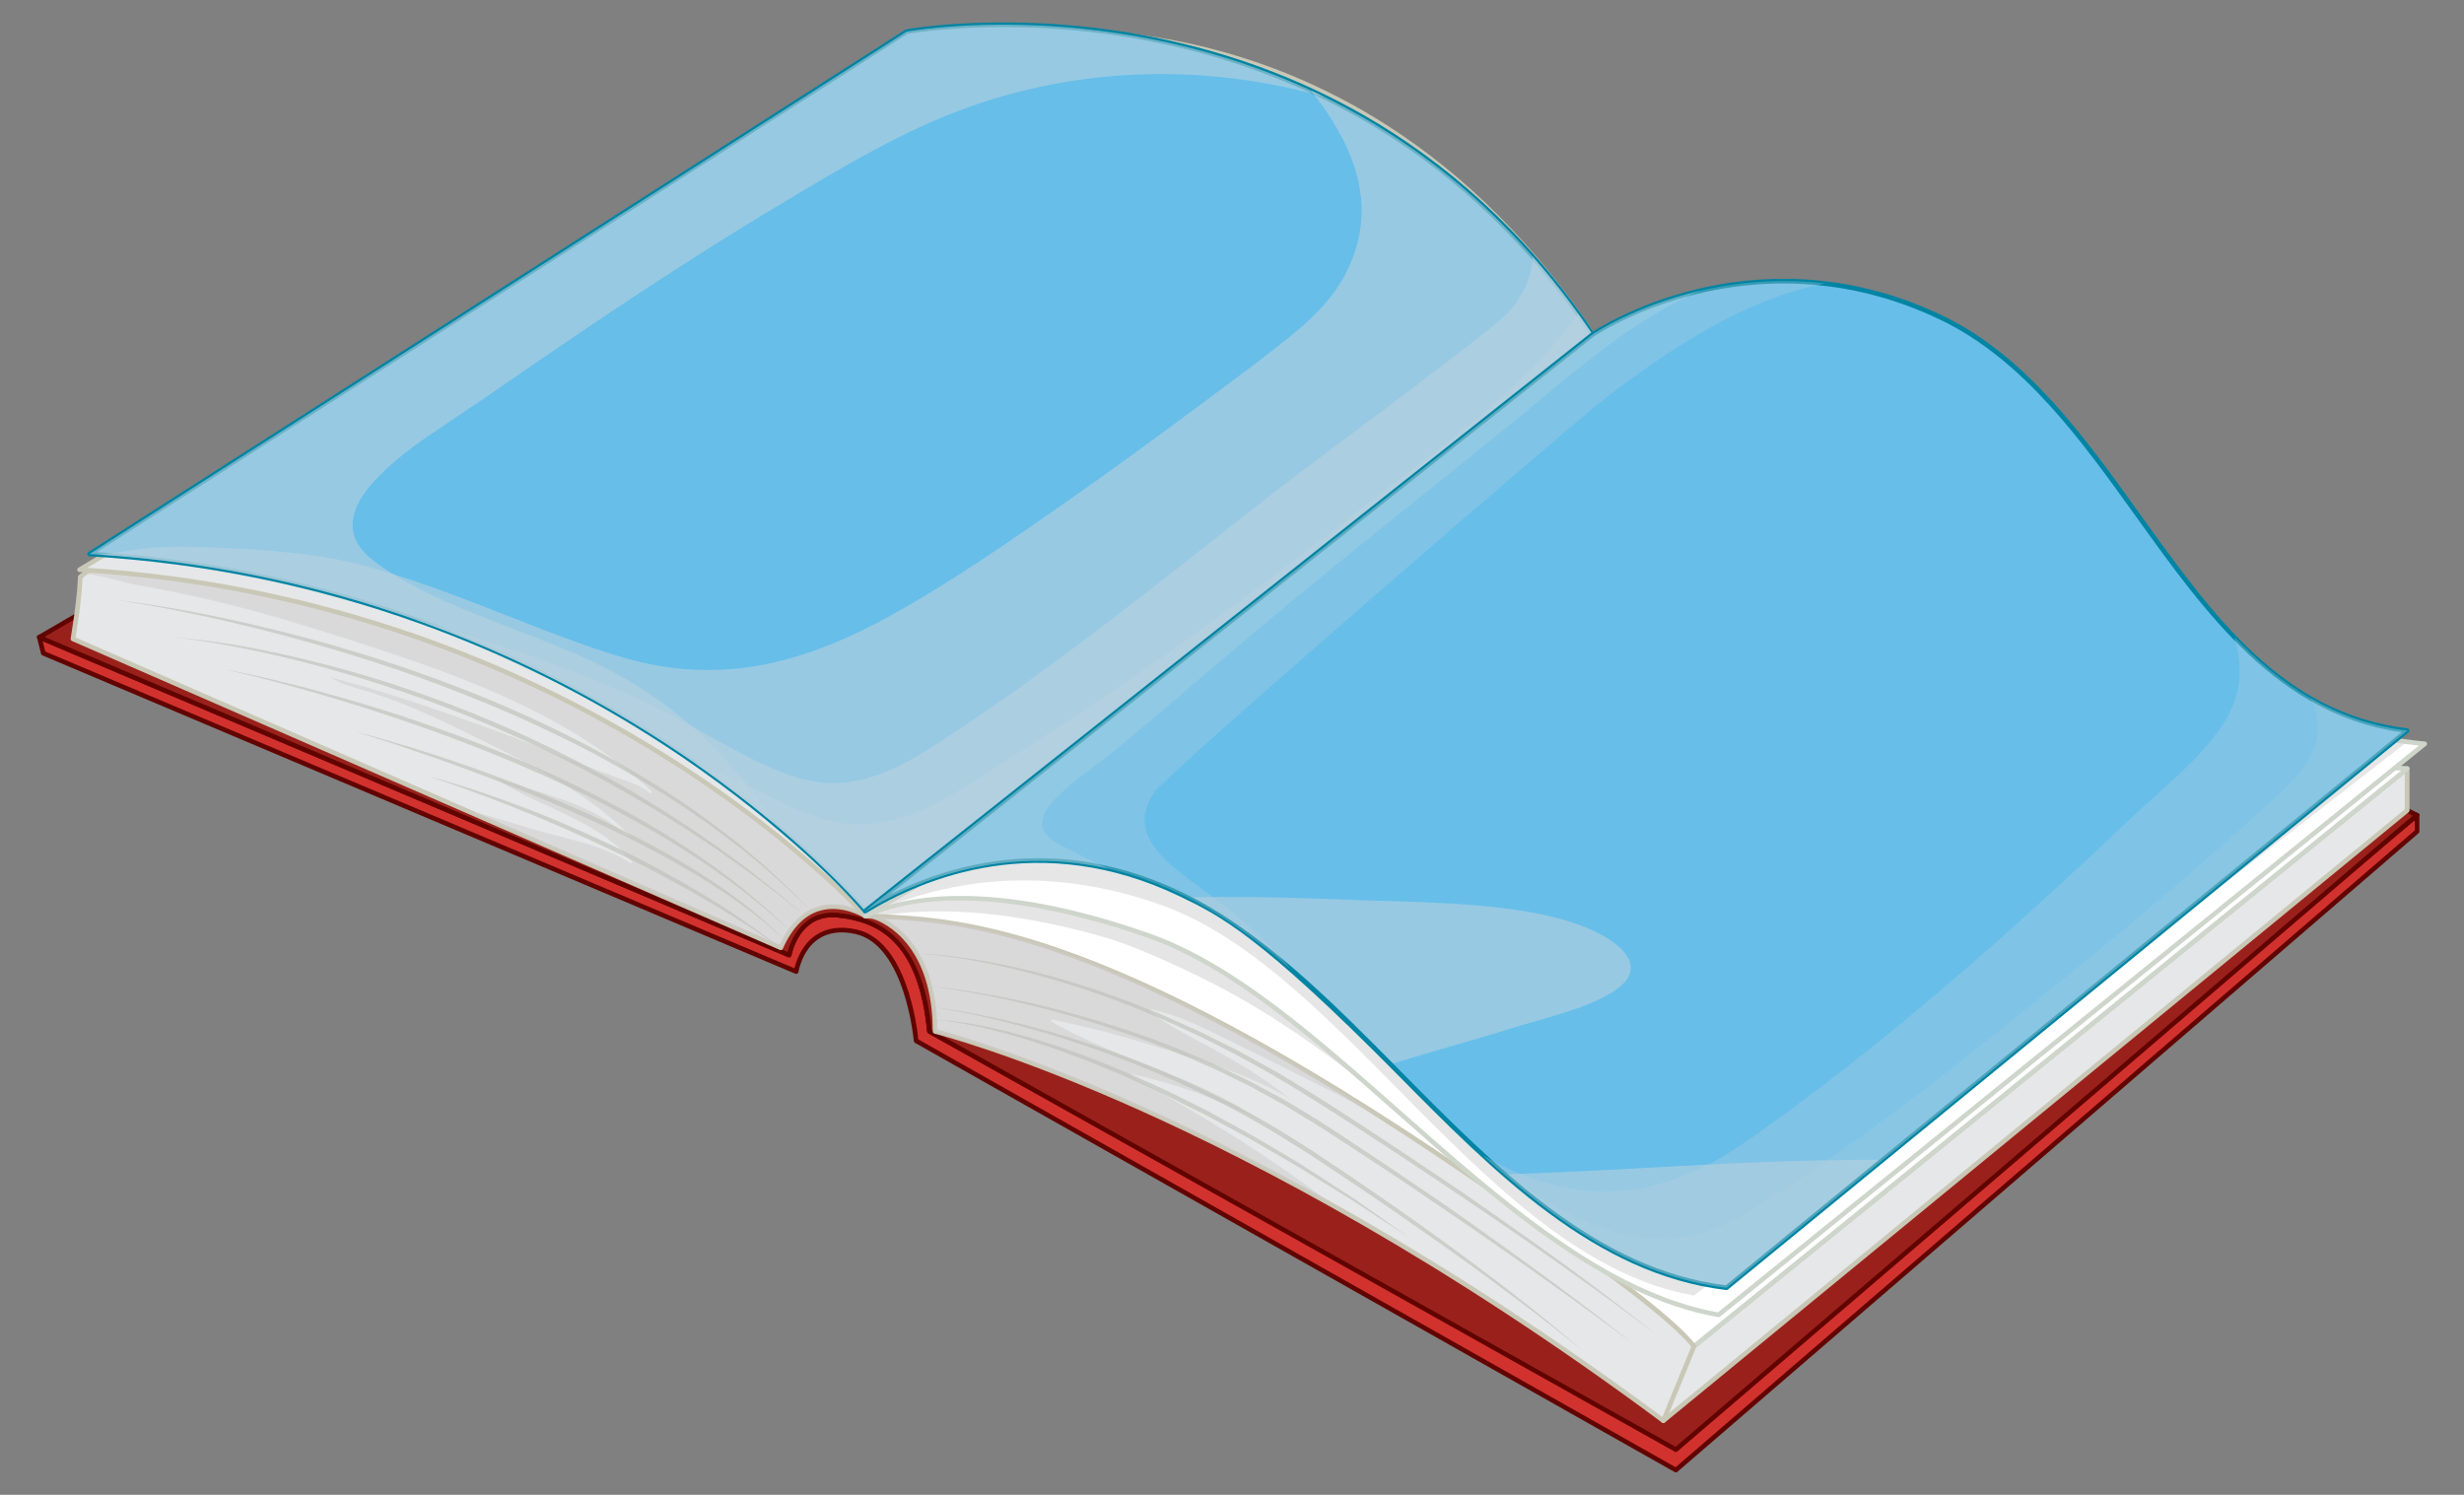 <?xml version="1.0" encoding="utf-8"?>
<!-- Generator: Adobe Illustrator 27.5.0, SVG Export Plug-In . SVG Version: 6.00 Build 0)  -->
<svg version="1.1" id="Layer_1" xmlns="http://www.w3.org/2000/svg" xmlns:xlink="http://www.w3.org/1999/xlink" x="0px" y="0px"
	 viewBox="0 0 417.275 253.17" style="enable-background:new 0 0 417.275 253.17;" xml:space="preserve">
<rect x="0" y="0" width="417.275" height="253.17" fill="#808080" stroke="none"/>
<g>
	<g>
		<g>
			<g>
				<g>
					<path style="fill:#D2322E;" d="M282.477,244.553l-125.077-69.874c-1.465-15.5-8.591-18.931-15.492-19.667
						c-6.9-0.736-8.27,6.752-8.27,6.752L6.653,107.924l0.682,2.711l127.497,53.911c0,0,1.31-8.691,10.117-6.74
						c8.807,1.95,10.195,18.474,10.195,18.474l128.662,72.698l125.52-108.158v-2.749L282.477,244.553z"/>
					<path style="fill:#610400;" d="M283.806,249.372c-0.066,0-0.133-0.017-0.194-0.051l-128.662-72.698
						c-0.113-0.064-0.188-0.18-0.199-0.31c-0.014-0.162-1.466-16.257-9.887-18.122c-2.523-0.559-4.643-0.266-6.301,0.87
						c-2.753,1.886-3.335,5.508-3.341,5.545c-0.018,0.12-0.091,0.225-0.197,0.284c-0.106,0.06-0.234,0.067-0.346,0.019
						L7.182,110.998c-0.114-0.048-0.199-0.147-0.229-0.267l-0.682-2.711c-0.036-0.145,0.012-0.298,0.126-0.396
						c0.114-0.098,0.272-0.122,0.41-0.063l126.558,53.658c0.459-1.685,2.451-7.252,8.585-6.6c6.024,0.643,14.205,3.4,15.822,19.816
						l124.659,69.64l126.64-106.307c0.117-0.099,0.281-0.12,0.42-0.055c0.139,0.065,0.228,0.204,0.228,0.357v2.749
						c0,0.115-0.05,0.224-0.137,0.299l-125.52,108.158C283.99,249.34,283.898,249.372,283.806,249.372z M155.518,176.038
						l128.241,72.46l125.173-107.859v-1.723L282.731,244.854c-0.125,0.105-0.303,0.122-0.446,0.042l-125.077-69.874
						c-0.113-0.063-0.188-0.178-0.2-0.307c-1.498-15.845-8.878-18.644-15.141-19.313c-6.449-0.683-7.787,6.14-7.84,6.431
						c-0.022,0.117-0.096,0.219-0.201,0.276c-0.105,0.057-0.231,0.063-0.341,0.016L7.229,108.596l0.441,1.752l126.872,53.648
						c0.265-1.128,1.14-3.913,3.57-5.581c1.846-1.267,4.175-1.602,6.923-0.993C153.582,159.315,155.319,174.013,155.518,176.038z"/>
				</g>
				<g>
					<path style="fill:#9A211B;" d="M263.693,66.432L99.719,53.818L6.653,107.924l126.986,53.84c0,0,1.37-7.488,8.27-6.752
						c6.9,0.736,14.026,4.167,15.492,19.667l126.405,70.84l121.924-104.43l3.596-3.018L263.693,66.432z"/>
					<path style="fill:#610400;" d="M283.806,245.912c-0.066,0-0.132-0.017-0.193-0.051l-126.406-70.839
						c-0.113-0.063-0.188-0.178-0.2-0.307c-1.498-15.845-8.878-18.644-15.141-19.313c-6.449-0.683-7.787,6.14-7.84,6.431
						c-0.022,0.117-0.096,0.219-0.201,0.276c-0.105,0.057-0.231,0.063-0.341,0.016L6.499,108.287
						c-0.137-0.059-0.23-0.189-0.24-0.338c-0.009-0.149,0.066-0.29,0.195-0.365l93.066-54.106c0.069-0.04,0.148-0.059,0.228-0.052
						l163.974,12.613c0.05,0.004,0.099,0.017,0.144,0.039L409.5,137.717c0.12,0.059,0.201,0.174,0.217,0.306
						c0.016,0.132-0.036,0.264-0.138,0.349l-3.596,3.018L284.063,245.818C283.989,245.88,283.898,245.912,283.806,245.912z
						 M157.773,174.436l125.986,70.604l121.715-104.25l3.136-2.632L263.587,66.819L99.811,54.22L7.533,107.869l125.833,53.351
						c0.459-1.685,2.451-7.252,8.585-6.6C147.975,155.262,156.156,158.02,157.773,174.436z"/>
				</g>
			</g>
			<g>
				<path style="fill:#E6E7E8;" d="M45.857,87.349c-9.598,0.128-24.805,4.337-32.267,10.362c-0.031,0.773-0.079,1.545-0.144,2.316
					c-0.233,2.743-0.657,5.464-1.085,8.184l119.859,52.31c5-11.363,14.308-5.418,14.308-5.418
					C140.4,138,62.902,87.122,45.857,87.349z"/>
				<path style="fill:#C9C7B6;" d="M132.219,160.914c-0.053,0-0.106-0.01-0.158-0.033L12.202,108.571
					c-0.164-0.072-0.26-0.246-0.232-0.423c0.396-2.512,0.844-5.359,1.082-8.156c0.063-0.747,0.112-1.521,0.143-2.298
					c0.005-0.113,0.058-0.219,0.146-0.291c7.545-6.091,22.901-10.321,32.51-10.449l0,0c9.099-0.112,34.006,13.696,54.653,27.444
					c19.301,12.851,43.032,31.188,46.393,40.571c0.057,0.159,0.006,0.336-0.125,0.441c-0.132,0.105-0.316,0.115-0.458,0.024
					c-0.037-0.023-3.721-2.323-7.553-1.162c-2.576,0.783-4.656,2.938-6.183,6.406C132.514,160.827,132.37,160.914,132.219,160.914z
					 M12.797,107.97l119.223,52.033c1.611-3.482,3.803-5.664,6.521-6.487c2.958-0.896,5.751,0.051,7.191,0.718
					c-3.825-7.904-21.444-23.053-45.663-39.18C71.554,96.069,52.306,87.651,45.862,87.743l0,0
					c-9.418,0.126-24.42,4.233-31.886,10.163c-0.032,0.729-0.078,1.452-0.138,2.154C13.608,102.772,13.182,105.52,12.797,107.97z"/>
			</g>
			<path style="opacity:0.5;fill:#CECDCD;" d="M45.857,87.349c-9.295,0.124-23.852,4.076-31.539,9.797
				c1.108,0.132,2.207,0.344,3.295,0.587c1.278,0.285,2.544,0.617,3.812,0.94c1.35,0.343,2.71,0.572,4.08,0.822
				c8.698,1.586,17.276,3.782,25.726,6.372c7.046,2.16,14.085,4.386,21.022,6.874c6.944,2.49,13.798,5.292,20.313,8.765
				c6.403,3.413,12.477,7.499,17.743,12.511c0.187,0.178-0.086,0.436-0.279,0.279c-1.495-1.221-3.33-1.842-5.127-2.468
				c-1.932-0.674-3.849-1.41-5.758-2.146c-3.634-1.401-7.222-2.917-10.861-4.306c-3.65-1.393-7.335-2.705-11.019-4.007
				c-6.995-2.471-14.058-4.762-21.238-6.634c1.474,0.96,3.183,1.497,4.872,1.973c2.11,0.595,4.164,1.288,6.209,2.079
				c3.752,1.451,7.418,3.114,11.026,4.891c3.354,1.653,6.72,3.285,10.031,5.025c6.49,3.411,12.907,7.258,18.133,12.464
				c0.18,0.18-0.096,0.455-0.279,0.279c-1.331-1.28-2.855-2.331-4.466-3.228c-5.575-3.103-11.876-4.463-17.863-6.545
				c1.35,0.927,2.771,1.748,4.226,2.5c6.625,3.423,14.172,5.75,19.079,11.702c0.133,0.161-0.04,0.443-0.239,0.31
				c-2.977-2.001-6.478-3.065-9.911-3.986c-3.104-0.833-6.21-1.591-9.271-2.572c-2.905-0.931-5.853-1.721-8.818-2.438l53.461,23.332
				c5-11.363,14.308-5.418,14.308-5.418C140.4,138,62.902,87.122,45.857,87.349z"/>
			<g>
				<g>
					<path style="fill:#E6E7E8;" d="M278.922,237.72c1.151,1.065,2.103,2.042,2.768,2.896l125.961-103.369v-7.061l-120.778,97.833
						C286.874,228.019,282.707,233.048,278.922,237.72z"/>
					<path style="fill:#C9C7B6;" d="M281.691,241.01c-0.015,0-0.029-0.001-0.044-0.002c-0.106-0.012-0.202-0.066-0.267-0.15
						c-0.612-0.786-1.503-1.718-2.725-2.849c-0.152-0.141-0.169-0.376-0.038-0.538c3.742-4.62,7.913-9.654,7.955-9.704
						c0.017-0.02,0.035-0.038,0.055-0.055l120.778-97.832c0.118-0.096,0.281-0.115,0.418-0.049c0.137,0.065,0.224,0.204,0.224,0.356
						v7.06c0,0.118-0.053,0.23-0.144,0.305L281.941,240.921C281.87,240.979,281.781,241.01,281.691,241.01z M279.46,237.682
						c0.966,0.907,1.72,1.69,2.288,2.376L407.258,137.06v-6.048l-120.105,97.288C286.807,228.717,282.986,233.333,279.46,237.682z"
						/>
				</g>
				<g>
					<path style="fill:#FFFFFF;" d="M174.36,138.614l-27.833,16.489c14.856,0.717,68.243,12.348,104.781,58.826
						c5.686,7.233,20.544,17.248,27.615,23.792c3.784-4.672,7.952-9.701,7.952-9.701l120.778-97.833v-0.027
						C378.816,128.436,210.38,126.107,174.36,138.614z"/>
					<path style="fill:#CED5CB;" d="M278.922,238.114c-0.099,0-0.194-0.037-0.268-0.105c-2.634-2.437-6.355-5.36-10.294-8.454
						c-6.457-5.072-13.775-10.819-17.363-15.383c-15.484-19.696-36.36-35.761-60.371-46.457
						c-20.052-8.932-37.167-11.883-44.118-12.219c-0.174-0.008-0.322-0.13-0.364-0.299c-0.042-0.169,0.032-0.346,0.182-0.434
						l27.833-16.489c0.023-0.014,0.047-0.025,0.072-0.033c35.922-12.474,204.418-10.211,233.445-8.476
						c0.208,0.012,0.371,0.185,0.371,0.393c0,0.119-0.054,0.259-0.146,0.334l-120.747,97.808c-0.353,0.426-4.336,5.237-7.924,9.668
						c-0.069,0.085-0.169,0.137-0.278,0.145C278.941,238.114,278.931,238.114,278.922,238.114z M147.825,154.792
						c7.677,0.609,24.097,3.729,43.122,12.204c24.128,10.748,45.108,26.893,60.67,46.689c3.53,4.49,10.809,10.207,17.23,15.251
						c3.801,2.986,7.399,5.812,10.033,8.211c3.672-4.528,7.65-9.33,7.691-9.379c0.017-0.02,0.035-0.038,0.055-0.055l120.017-97.216
						c-31.608-1.723-196.593-3.813-232.116,8.477L147.825,154.792z"/>
				</g>
				<path style="opacity:0.5;fill:#CECDCD;" d="M150.962,154.811c5.279-0.577,15.454-1.357,32.129,2.851
					c4.913,1.24,8.182,2.383,12.819,4.417c4.709,2.065,9.326,4.286,13.805,6.816c8.808,4.974,16.856,10.878,24.669,17.273
					c7.629,6.244,15.241,12.578,23.601,17.837c2.06,1.296,4.163,2.523,6.317,3.655c2.163,1.137,4.439,2.378,6.774,3.115
					c4.917,1.551,9.7-2.126,13.689-4.55c9.097-5.528,17.855-11.594,26.458-17.857c17.458-12.711,34.404-26.106,50.8-40.161
					c7.256-6.22,14.255-12.746,21.59-18.872c-56.171-1.264-179.103-1.191-209.255,9.279l-27.833,16.489
					c0.279,0.014,0.575,0.032,0.881,0.053C148.593,155.057,149.778,154.941,150.962,154.811z"/>
			</g>
			<g>
				<path style="fill:#E6E7E8;" d="M146.526,155.102l1.363,0.134c0,0,10.465,2.72,10.465,19.442c0,0,51.817,12.746,123.336,65.937
					l5.184-12.597c-4.75-6.1-22.942-18.406-31.704-24.545C186.46,155.332,161.382,155.82,146.526,155.102z"/>
				<path style="fill:#C9C7B6;" d="M281.691,241.01c-0.084,0-0.167-0.027-0.235-0.078c-36.904-27.447-68.435-43.895-88.388-52.86
					c-21.619-9.713-34.678-12.978-34.807-13.01c-0.176-0.043-0.3-0.201-0.3-0.383c0-4.679-0.883-11.199-5.09-15.684
					c-2.372-2.529-4.776-3.288-5.055-3.369l-1.328-0.131c-0.213-0.021-0.37-0.208-0.354-0.421c0.016-0.213,0.199-0.37,0.412-0.365
					c0.509,0.025,1.031,0.048,1.565,0.072c15.274,0.679,40.839,1.815,107.286,48.37c0.974,0.683,2.065,1.442,3.241,2.26
					c9.672,6.729,24.289,16.897,28.547,22.366c0.087,0.112,0.107,0.261,0.054,0.392l-5.184,12.597
					c-0.046,0.112-0.142,0.197-0.259,0.23C281.761,241.005,281.726,241.01,281.691,241.01z M158.747,174.373
					c2.07,0.544,14.743,4.04,34.617,12.968c19.921,8.949,51.356,25.339,88.155,52.656l4.903-11.915
					c-4.374-5.426-19.285-15.799-28.234-22.025c-1.177-0.819-2.269-1.578-3.244-2.261c-63.74-44.659-89.689-47.402-105.091-48.148
					c0.993,0.54,2.272,1.409,3.555,2.767C157.73,162.992,158.708,169.558,158.747,174.373z"/>
			</g>
			<path style="opacity:0.5;fill:#CECDCD;" d="M216.193,197.187c-7.943-5.424-16.246-10.3-24.686-14.906
				c-0.205-0.112-0.058-0.405,0.152-0.36c1.849,0.396,3.684,0.857,5.501,1.382c5.671,1.637,11.203,3.837,16.43,6.591
				c-1.797-1.278-3.682-2.43-5.624-3.477c-9.629-5.191-20.397-7.896-29.885-13.378c-0.201-0.116-0.06-0.405,0.152-0.36
				c3.622,0.764,7.223,1.625,10.797,2.589c3.148,0.85,6.246,1.849,9.37,2.779c2.656,0.791,5.299,1.63,7.909,2.564
				c4.178,1.495,8.342,3.219,12.18,5.478c-1.042-0.809-2.102-1.596-3.18-2.357c-3.403-2.401-6.986-4.54-10.649-6.52
				c-3.372-1.822-6.916-3.476-9.878-5.949c-0.162-0.135,0.015-0.369,0.192-0.329c0.789,0.175,1.571,0.38,2.345,0.615
				c3.143,0.955,6.13,2.354,9.069,3.803c3.052,1.506,6.11,2.997,9.162,4.502c6.345,3.129,12.636,6.364,18.883,9.685
				c-53.257-34.115-74.65-33.798-87.905-34.438l1.363,0.134c0,0,10.465,2.72,10.465,19.442c0,0,26.366,6.49,67.435,29.509
				C222.667,201.75,219.461,199.419,216.193,197.187z"/>
			<g>
				<path style="fill:#E6E7E8;" d="M162.73,6.876L13.471,96.491c85.214,5.018,133.055,58.612,133.055,58.612l123.165-98.442
					C226.187-8.205,162.73,6.876,162.73,6.876z"/>
				<path style="fill:#C9C7B6;" d="M146.527,155.497c-0.109,0-0.217-0.045-0.294-0.132c-0.119-0.134-12.198-13.532-34.512-27.368
					c-13.102-8.125-27.118-14.808-41.658-19.866c-18.173-6.321-37.22-10.105-56.614-11.247c-0.173-0.01-0.318-0.132-0.36-0.299
					c-0.041-0.168,0.032-0.343,0.18-0.432L162.527,6.538c0.035-0.021,0.072-0.036,0.112-0.045c0.16-0.039,16.194-3.741,37.337,0.565
					c12.416,2.529,24.145,7.281,34.862,14.127c13.391,8.554,25.228,20.416,35.181,35.257c0.114,0.17,0.079,0.399-0.081,0.527
					l-123.165,98.442C146.7,155.468,146.613,155.497,146.527,155.497z M14.762,96.175c19.035,1.234,37.728,5.007,55.579,11.218
					c14.598,5.079,28.668,11.791,41.822,19.95c20.631,12.797,32.556,25.231,34.406,27.222L269.162,56.58
					c-9.845-14.602-21.529-26.282-34.728-34.717c-10.63-6.794-22.264-11.512-34.58-14.025c-20.342-4.15-35.902-0.831-36.975-0.591
					L14.762,96.175z"/>
			</g>
			<g>
				<path style="fill:#67BEE9;" d="M153.535,5.357L15.176,93.826c85.214,5.017,131.351,60.478,131.351,60.478l123.165-97.643
					C226.187-8.205,153.535,5.357,153.535,5.357z"/>
				<path style="fill:#67BEE9;" d="M242.574,27.661c-2.744,1.947-5.65,3.664-8.664,5.157c-3.627,1.796-7.414,3.274-11.302,4.401
					c-3.821,1.108-7.745,1.878-11.71,2.224c-3.774,0.33-7.591,0.27-11.337-0.315c-1.835-0.286-3.686-0.669-5.436-1.3
					c-1.772-0.639-3.539-1.425-5.039-2.581c-1.106-0.852-2.074-1.946-2.486-3.304c-0.43-1.418-0.159-2.908,0.427-4.239
					c0.822-1.868,2.193-3.489,3.63-4.915c1.473-1.462,3.111-2.754,4.842-3.896c3.616-2.388,7.638-4.143,11.763-5.443
					c2.07-0.653,4.178-1.191,6.307-1.617c-1.44-0.531-2.872-1.028-4.295-1.492c-3.704,0.992-7.335,2.252-10.852,3.792
					c-9.939,4.354-18.273,11.253-27.172,17.319c-4.266,2.908-8.674,5.636-13.364,7.811c-4.948,2.294-10.138,3.872-15.527,4.711
					c-12.487,1.943-25.141,0.894-37.714,1.153c-5.523,0.114-11.07,0.991-16.502,2.043l-4.29,2.743
					c2.05-0.203,4.101-0.39,6.154-0.558c2.163-0.177,4.328-0.333,6.495-0.461c2.127-0.125,4.257-0.223,6.387-0.279
					c1.987-0.052,3.975-0.069,5.962-0.021c1.71,0.042,3.422,0.128,5.123,0.32c1.317,0.149,2.645,0.348,3.915,0.737
					c0.836,0.256,1.747,0.601,2.363,1.249c0.492,0.518,0.659,1.199,0.449,1.884c-0.4,1.308-1.756,1.992-2.972,2.365
					c-1.954,0.601-4.072,0.679-6.102,0.671c-2.41-0.009-4.817-0.205-7.212-0.467c-2.078-0.228-4.149-0.516-6.219-0.811
					c-1.771-0.252-3.534-0.424-5.318-0.568c-3.106-0.25-6.216-0.46-9.331-0.568c-1.678-0.058-3.357-0.087-5.036-0.078l-11.277,7.211
					c11.982-2.193,24.413-1.347,36.411,0.497c15.096,2.32,29.87,6.306,44.934,8.795c7.687,1.27,15.41,2.01,23.207,1.734
					c8.026-0.284,16.007-1.498,23.786-3.482c7.837-1.999,15.471-4.774,22.805-8.179c6.937-3.221,13.465-7.088,19.9-11.202
					c5.431-3.472,10.997-7.063,16.821-10.022C251.034,34.541,246.839,30.887,242.574,27.661z M167.458,53.266
					c-0.926,1.114-2.231,1.915-3.495,2.589c-1.411,0.753-2.899,1.37-4.416,1.875c-0.656,0.218-1.319,0.371-1.998,0.497
					c-2.007,0.371-4.046,0.596-6.081,0.733c-2.389,0.161-4.81,0.203-7.192-0.077c-1.033-0.121-2.068-0.301-3.058-0.627
					c-0.791-0.261-1.58-0.618-2.201-1.185c-0.539-0.492-0.889-1.141-0.956-1.872c-0.083-0.902,0.253-1.815,0.68-2.594
					c0.594-1.084,1.693-1.827,2.772-2.368c1.38-0.692,2.883-1.134,4.391-1.437c1.193-0.24,2.408-0.394,3.626-0.451
					c2.671-0.997,5.483-1.634,8.322-1.73c2.044-0.069,4.115,0.162,6.06,0.813c0.966,0.323,1.937,0.796,2.768,1.387
					c0.546,0.388,1.074,0.864,1.373,1.474C168.568,51.342,168.162,52.42,167.458,53.266z M228.533,49.977
					c-1.717,2.266-4.388,3.634-6.945,4.733c-1.234,0.531-2.486,1.025-3.727,1.538c-1.045,0.431-2.103,0.833-3.175,1.192
					c-0.628,0.249-1.26,0.488-1.898,0.707c-2.167,0.743-4.405,1.315-6.683,1.583c-1.984,0.234-4.06,0.248-5.994-0.312
					c-1.573-0.456-3.003-1.341-3.956-2.693c-0.527-0.748-0.813-1.634-0.698-2.529c-0.047-0.186-0.054-0.387-0.016-0.596
					c0.112-0.622,0.53-1.175,0.931-1.643c1.148-1.338,2.643-2.397,4.1-3.371c1.111-0.743,2.26-1.485,3.466-2.067
					c1.286-0.62,2.656-1.106,4.011-1.548c1.64-0.535,3.314-0.969,5.009-1.293c1.687-0.322,3.397-0.536,5.113-0.614
					c1.545-0.07,3.081-0.006,4.619,0.147c1.027,0.102,2.054,0.243,3.058,0.486c0.941,0.228,1.911,0.543,2.708,1.109
					c0.688,0.489,1.197,1.177,1.266,2.038C229.814,47.978,229.193,49.105,228.533,49.977z"/>
				<path style="fill:#67BEE9;" d="M109.84,119.543c19.042-4.645,38.458-8.121,58.044-9.296c4.744-0.285,9.521-0.535,14.272-0.31
					c4.571,0.217,9.115,0.806,13.635,1.505c1.331,0.206,2.661,0.422,3.991,0.642l53.883-42.717
					c-1.785,0.155-3.568,0.343-5.344,0.587c-10.768,1.48-20.234,6.231-29.303,12.017c-4.321,2.756-8.512,5.708-12.931,8.309
					c-4.286,2.522-8.712,4.805-13.248,6.844c-8.728,3.922-17.848,6.924-27.15,9.154c-18.553,4.449-37.666,5.861-56.68,6.587
					c-6.106,0.233-12.216,0.398-18.326,0.564c4.956,2.402,9.591,4.904,13.906,7.433C106.336,120.413,108.086,119.97,109.84,119.543z
					"/>
				<path style="opacity:0.31;fill:#67BEE9;" d="M91.662,97.769c6.068-1.31,12.127-2.716,18.273-3.606
					c6.997-1.014,14.023-2.022,20.881-3.778c3.117-0.798,6.284-1.721,9.145-3.222c1.722-0.904,4.024-2.329,4.169-4.504
					c0.198-2.966-3.313-4.356-5.592-5.138c-3.96-1.357-8.176-1.992-12.317-2.51c-1.616-0.202-3.236-0.372-4.856-0.537
					c-2.666-0.271-5.31-0.757-7.971-1.08c-7.183-0.872-14.408-1.345-21.634-1.668c-7.326-0.328-14.65-0.651-21.981-0.319
					c-7.114,0.322-14.204,1.061-21.253,2.064c-0.655,0.093-1.309,0.191-1.963,0.288L15.176,93.826
					c19.404,1.142,36.78,4.901,52.048,10.024C75.276,101.469,83.456,99.54,91.662,97.769z"/>
				<path style="fill:#0084A3;" d="M146.527,154.698c-0.113,0-0.225-0.049-0.303-0.142c-3.982-4.786-16.142-16.859-33.659-28.297
					c-12.854-8.394-26.672-15.292-41.069-20.503C53.501,99.243,34.545,95.361,15.153,94.22c-0.17-0.01-0.315-0.129-0.358-0.294
					c-0.043-0.165,0.025-0.34,0.169-0.431L153.323,5.025c0.043-0.027,0.09-0.046,0.14-0.056c0.182-0.034,18.509-3.35,41.914,1.328
					c13.748,2.748,26.539,7.676,38.017,14.645c14.348,8.712,26.67,20.655,36.626,35.499c0.115,0.171,0.079,0.401-0.082,0.528
					l-123.165,97.643C146.699,154.67,146.613,154.698,146.527,154.698z M16.406,93.507c19.054,1.234,37.68,5.106,55.377,11.515
					c14.457,5.235,28.332,12.163,41.239,20.594c17.239,11.261,29.318,23.143,33.56,28.141l122.58-97.178
					c-9.851-14.602-22.016-26.36-36.16-34.952c-11.395-6.922-24.096-11.817-37.749-14.55c-22.508-4.504-40.279-1.571-41.571-1.346
					L16.406,93.507z"/>
			</g>
			<path style="opacity:0.59;fill:#B9D3E0;" d="M109.213,116.982c-9.418-6.201-20.266-9.449-30.595-13.746
				c-4.952-2.06-9.844-4.373-14.26-7.442c-2.576-1.79-5-4.122-4.616-7.53c0.345-3.065,2.531-5.703,4.622-7.813
				c2.675-2.7,5.766-4.977,8.897-7.116c3.337-2.28,6.724-4.476,10.048-6.777c5.374-3.72,10.762-7.42,16.183-11.072
				c10.806-7.28,21.744-14.373,32.932-21.053c10.294-6.147,20.737-12.489,32.1-16.468c10.267-3.595,21.13-5.417,32.006-5.426
				c9.348-0.008,18.68,1.319,27.679,3.838c-35.86-17.516-70.674-11.02-70.674-11.02L15.176,93.826
				c56.371,3.319,95.634,28.709,115.76,45.519C125.606,130.354,117.907,122.707,109.213,116.982z"/>
			<path style="opacity:0.59;fill:#B9D3E0;" d="M221.985,15.319c2.504,3.145,4.716,6.499,6.325,10.172
				c1.505,3.435,2.402,7.147,2.268,10.913c-0.147,4.12-1.529,8.243-3.72,11.722c-2.295,3.645-5.517,6.558-8.847,9.237
				c-3.876,3.119-7.887,6.071-11.87,9.05c-8.893,6.652-17.852,13.219-26.966,19.567c-8.686,6.05-17.465,12.098-26.67,17.341
				c-7.837,4.464-16.229,8.237-25.21,9.597c-4.5,0.681-9.075,0.745-13.591,0.175c-4.956-0.626-9.68-2.094-14.381-3.737
				c-9.827-3.435-19.357-7.672-29.23-10.981c-4.866-1.631-9.865-3.16-14.94-3.979c-5.381-0.868-10.824-1.315-16.267-1.547
				c-5.121-0.219-10.338-0.5-15.432,0.177c-2.245,0.299-4.574,0.731-6.895,0.894c84.326,5.534,129.968,60.383,129.968,60.383
				l123.165-97.643C255.679,35.768,238.643,23.013,221.985,15.319z"/>
			<path style="opacity:0.59;fill:#B9D3E0;" d="M259.542,43.457c-0.004,0.189-0.011,0.379-0.023,0.569
				c-0.211,3.341-1.847,6.286-3.991,8.787c-2.582,3.012-33.799,25.874-40.813,31.368c-7.253,5.681-14.464,11.418-21.745,17.063
				c-7.221,5.599-14.513,11.11-21.975,16.385c-3.833,2.71-7.711,5.356-11.644,7.919c-3.398,2.215-6.901,4.328-10.739,5.695
				c-2.903,1.034-5.976,1.571-9.059,1.317c-2.896-0.239-5.681-1.127-8.341-2.262c-7.579-3.233-14.494-7.866-21.941-11.386
				c-12.593-5.953-25.877-10.131-39.214-14.074c49.949,17.605,76.469,49.466,76.469,49.466l123.165-97.643
				C266.456,51.837,263.058,47.451,259.542,43.457z"/>
			<path style="opacity:0.59;fill:#B9D3E0;" d="M249.101,71.709c-4.628,3.795-9.423,7.376-14.177,11.009
				c-5.792,4.427-11.509,8.952-17.325,13.348c-12.086,9.135-24.404,17.972-37.085,26.266c-3.175,2.077-6.373,4.119-9.595,6.123
				c-2.932,1.823-5.768,3.796-8.732,5.569c-5.079,3.039-10.65,5.635-16.689,5.596c-6.137-0.039-11.54-2.918-16.878-5.615
				c-2.813-1.421-5.649-2.829-8.622-3.89c-0.657-0.234-1.324-0.454-1.999-0.648c18.787,13.136,28.527,24.835,28.527,24.835
				l123.165-97.643c-0.8-1.192-1.609-2.358-2.428-3.497C262.244,60.216,255.766,66.244,249.101,71.709z"/>
			<g>
				<g>
					<path style="fill:#FFFFFF;" d="M410.621,125.976c-36.84-3.257-55.477-34.733-86.841-45.847
						c-31.364-11.114-57.366,4.764-57.366,4.764l-119.888,70.21c8.7-3.934,24.46-4.971,48.115,3.411
						c31.364,11.114,61.621,58.06,96.393,64.178L410.621,125.976z"/>
					<path style="fill:#CED5CB;" d="M291.034,223.086c-0.023,0-0.046-0.002-0.068-0.006c-19.201-3.378-37.052-19.151-54.314-34.405
						c-14.435-12.755-28.07-24.803-42.142-29.79c-11.598-4.11-33.232-10.019-47.821-3.423c-0.191,0.086-0.416,0.008-0.512-0.178
						c-0.096-0.186-0.03-0.415,0.151-0.521l119.887-70.21c0.059-0.036,6.666-4.027,17.026-6.592
						c9.561-2.367,24.377-3.977,40.671,1.797c13.125,4.651,24.204,12.982,34.918,21.039c14.969,11.257,30.448,22.896,51.826,24.787
						c0.16,0.014,0.296,0.124,0.342,0.278c0.047,0.154-0.004,0.321-0.129,0.422l-119.587,96.716
						C291.211,223.056,291.123,223.086,291.034,223.086z M162.718,151.738c7.897,0,18.409,1.569,32.055,6.405
						c14.216,5.037,27.906,17.134,42.4,29.942c17.128,15.134,34.837,30.782,53.753,34.188l118.697-95.996
						c-21.103-2.168-36.434-13.696-51.267-24.85C347.69,93.405,336.66,85.111,323.649,80.5c-16.109-5.708-30.763-4.116-40.218-1.775
						c-10.244,2.536-16.747,6.464-16.811,6.504l-116.203,68.052C153.49,152.412,157.543,151.738,162.718,151.738z"/>
				</g>
			</g>
			<g style="opacity:0.5;">
				<path style="fill:#CECDCD;" d="M407.652,125.644c-36.84-3.257-52.508-34.401-83.871-45.516
					c-31.364-11.114-57.366,4.764-57.366,4.764l-119.888,70.21c8.7-3.934,26.396-10.233,50.05-1.851
					c31.364,11.114,55.526,60.059,90.298,66.177L407.652,125.644z"/>
			</g>
			<g>
				<g>
					<path style="fill:#67BEE9;" d="M407.652,123.747c-37.84-4.545-46.632-54.421-78.847-69.929
						c-32.215-15.508-59.113,2.843-59.113,2.843l-123.165,97.643c8.937-5.489,29.209-14.51,53.506-2.814
						c32.215,15.508,54.5,62.066,92.34,66.611L407.652,123.747z"/>
					<path style="fill:#67BEE9;" d="M237.656,182.452c7.043,0.014,14.207-1.641,20.881-3.605
						c11.592-3.411,22.948-8.449,35.019-9.951c7.996-0.995,16.021-1.19,24.06-0.665c7.879,0.515,15.704,1.638,23.489,2.925
						c2.371,0.392,4.739,0.82,7.109,1.238l10.509-8.601c-9.65,1.14-19.396,1.48-29.098,1.023
						c-17.277-0.814-34.1-4.316-50.387-10.076c-9.516-3.365-19.142-6.567-29.087-8.407c-10.263-1.899-20.409-1.903-30.734-0.553
						c-7.632,0.997-15.219,2.397-22.697,4.231c1.095,0.451,2.199,0.942,3.312,1.478
						C213.714,158.076,225.604,170.262,237.656,182.452z"/>
					<path style="fill:#67BEE9;" d="M351.32,72.951c-1.696,0.109-3.393,0.201-5.09,0.266c-4.464,0.169-8.937,0.191-13.401,0.002
						c-3.9-0.165-7.812-0.474-11.66-1.151c-2.725-0.479-5.6-1.096-8.029-2.481c-1.495-0.852-2.925-2.22-2.664-4.091
						c0.196-1.402,1.211-2.626,2.251-3.519c1.548-1.329,3.445-2.213,5.348-2.908c4.727-1.725,9.835-2.423,14.825-2.85
						c0.084-0.007,0.169-0.013,0.253-0.02c-1.402-0.862-2.85-1.659-4.348-2.38c-0.927-0.446-1.85-0.862-2.768-1.253
						c-5.757,2.002-11.341,4.63-16.892,6.991c-9.102,3.871-18.637,6.655-28.451,7.96c-8.962,1.192-18.039,1.07-27.031,1.852
						l-53.883,42.717c7.995,1.319,15.997,2.757,24.119,2.816c4.903,0.035,9.859-0.422,14.609-1.675
						c4.102-1.081,8.108-2.556,12.005-4.223c7.648-3.271,14.906-7.36,22.172-11.387c14.721-8.159,30.018-16.056,47.176-16.845
						c12.707-0.584,25.689,1.843,38.382,1.219C355.992,78.905,353.702,75.864,351.32,72.951z M245.217,100.739
						c-0.38,1.081-1.158,1.975-2.037,2.687c-1.058,0.858-2.274,1.501-3.525,2.027c-2.857,1.202-5.973,1.851-9.058,2.082
						c-1.362,0.102-2.739,0.119-4.099-0.03c-0.568-0.062-1.134-0.152-1.687-0.295c-0.597-0.154-1.132-0.391-1.667-0.698
						c-1.049-0.601-2.161-1.406-2.615-2.574c-0.219-0.564-0.213-1.152-0.056-1.709c-0.036-0.316-0.031-0.641,0.026-0.972
						c0.208-1.216,1.03-2.249,1.929-3.049c1.102-0.981,2.41-1.724,3.759-2.306c1.363-0.588,2.798-1.033,4.267-1.257
						c0.21-0.032,0.425-0.06,0.641-0.084c0.157-0.037,0.313-0.074,0.47-0.108c2.377-0.53,4.835-0.874,7.275-0.802
						c1.9,0.056,4.108,0.337,5.583,1.662C245.979,96.713,245.859,98.915,245.217,100.739z M294.703,78.436
						c-0.76,1.445-2.092,2.552-3.405,3.476c-1.638,1.152-3.428,2.084-5.246,2.917c-1.785,0.818-3.614,1.538-5.467,2.186
						c-1.35,0.473-2.713,0.914-4.094,1.289c-0.856,0.233-1.697,0.51-2.544,0.772c-1.304,0.404-2.613,0.792-3.931,1.146
						c-2.901,0.778-5.862,1.408-8.863,1.629c-2.789,0.205-5.721,0.066-8.335-1.014c-1.34-0.554-2.678-1.344-3.703-2.379
						c-0.818-0.827-1.408-1.899-1.329-3.092c0.082-1.242,0.783-2.349,1.568-3.274c0.813-0.957,1.772-1.815,2.773-2.573
						c1.883-1.426,4.011-2.511,6.19-3.406c2.469-1.014,5.039-1.779,7.641-2.365c2.706-0.609,5.458-1.025,8.223-1.249
						c0.036-0.003,0.072-0.005,0.109-0.008c0.95-0.245,1.904-0.477,2.864-0.682c2.405-0.512,4.851-0.899,7.311-1.005
						c2.077-0.089,4.239,0.001,6.228,0.661c1.633,0.542,3.128,1.555,3.989,3.079c0.343,0.607,0.551,1.292,0.54,1.993
						C295.212,77.203,295.011,77.85,294.703,78.436z M305.245,70.746c-0.381,1.012-1.54,1.523-2.495,1.827
						c-0.836,0.266-1.71,0.423-2.581,0.509c-0.712,0.071-1.434,0.093-2.146,0.01c-0.881-0.103-1.864-0.367-2.442-1.093
						c-1.031-1.294,0.008-2.955,1.131-3.77c0.061-0.044,0.124-0.082,0.186-0.123c0.007-0.041,0.032-0.08,0.083-0.106
						c0.177-0.088,0.357-0.168,0.539-0.243c0.427-0.2,0.874-0.336,1.332-0.413c0.981-0.208,2.002-0.225,2.988-0.033
						c1.001,0.195,2.024,0.612,2.761,1.335C305.151,69.188,305.534,69.977,305.245,70.746z"/>
					<path style="opacity:0.31;fill:#67BEE9;" d="M370.56,98.791c-5.927-0.629-11.922-0.75-17.857-0.704
						c-4.893,0.037-9.783,0.208-14.673,0.353c-5.052,0.15-10.104,0.252-15.15,0.551c-10.227,0.606-20.493,1.887-30.295,4.974
						c-4.989,1.571-9.753,3.645-14.337,6.158c-3.738,2.05-7.459,4.341-10.348,7.528c-2.198,2.425-3.926,5.597-3.227,8.963
						c0.869,4.185,4.712,7.173,8.137,9.3c7.959,4.941,17.094,7.493,26.249,9.116c9.201,1.631,18.526,2.32,27.802,3.376
						c11.159,1.27,22.315,2.55,33.452,4.006c3.528,0.461,7.054,0.939,10.579,1.423l36.761-30.088
						C391.257,121.777,380.316,111.297,370.56,98.791z"/>
					<path style="opacity:0.59;fill:#B9D3E0;" d="M255.848,174.196c3.922-1.228,7.922-2.181,11.782-3.61
						c1.939-0.719,3.884-1.531,5.619-2.67c1.258-0.826,2.681-1.994,2.899-3.585c0.256-1.868-1.31-3.528-2.68-4.557
						c-1.945-1.461-4.196-2.487-6.483-3.285c-5.574-1.943-11.543-2.692-17.398-3.18c-5.845-0.487-11.71-0.62-17.571-0.796
						c-6.799-0.204-13.584-0.54-20.389-0.592c-3.54-0.027-7.081-0.01-10.621,0.054c12.459,6.277,23.456,17.139,34.487,28.29
						c1.938-0.614,3.884-1.202,5.834-1.772C246.174,177.075,251.029,175.705,255.848,174.196z"/>
					<path style="opacity:0.59;fill:#B9D3E0;" d="M271.269,198.198c-5.489,0.294-10.987,0.46-16.479,0.716
						c11.225,9.763,23.294,17.471,37.583,19.187l26.467-21.663C302.976,196.343,287.1,197.35,271.269,198.198z"/>
					<path style="fill:#0084A3;" d="M292.372,218.495c-0.016,0-0.031-0.001-0.047-0.003c-22.244-2.672-39.258-19.885-55.711-36.532
						c-23.422-23.697-30.199-26.96-36.754-30.115c-23.695-11.407-43.457-3.145-53.128,2.795c-0.178,0.109-0.41,0.061-0.529-0.11
						c-0.12-0.171-0.085-0.405,0.078-0.535l123.165-97.643c0.091-0.063,6.93-4.675,17.626-7.311
						c9.872-2.433,25.156-3.64,41.903,4.421c14.216,6.844,23.989,20.461,33.439,33.63c12.449,17.347,24.208,33.731,45.283,36.263
						c0.157,0.019,0.287,0.13,0.331,0.281c0.044,0.152-0.007,0.315-0.129,0.415l-115.279,94.354
						C292.551,218.464,292.463,218.495,292.372,218.495z M175.841,145.355c7.391,0,15.611,1.567,24.362,5.78
						c13.455,6.477,25.411,18.574,36.973,30.271c16.317,16.509,33.186,33.579,55.077,36.284l114.443-93.67
						c-20.865-2.946-33.091-19.983-44.921-36.467c-9.393-13.089-19.106-26.623-33.141-33.379
						c-16.523-7.954-31.602-6.769-41.341-4.374c-10.568,2.599-17.312,7.142-17.379,7.188l-119.302,94.581
						C156.87,148.394,165.552,145.355,175.841,145.355z"/>
				</g>
			</g>
			<g style="opacity:0.5;">
				<path style="opacity:0.59;fill:#B9D3E0;" d="M210.912,156.352c-2.922-2.576-6.031-4.831-9.163-7.133
					c-2.771-2.037-5.864-4.38-7.304-7.61c-0.555-1.245-0.793-2.579-0.514-3.922c0.253-1.216,0.806-2.362,1.454-3.414
					c1.68-2.729,70.158-61.948,76.47-66.819c6.432-4.963,13.147-9.639,20.381-13.367c5.299-2.731,10.964-4.993,16.849-6.08
					c-22.764-2.686-39.392,8.653-39.392,8.653l-123.165,97.643c8.937-5.489,29.209-14.51,53.506-2.814
					c6.585,3.17,12.755,7.638,18.728,12.779C216.337,161.446,213.702,158.811,210.912,156.352z"/>
				<path style="fill:#B9D3E0;" d="M179.681,143.163c-1.759-0.902-3.655-2.304-3.075-4.564c0.437-1.702,1.895-3.134,3.124-4.305
					c2.914-2.777,6.346-4.881,9.413-7.463c5.554-4.677,11.105-9.351,16.618-14.077c11.091-9.506,22.424-18.708,33.822-27.842
					c5.664-4.539,11.329-9.076,16.951-13.667c4.716-3.853,9.336-7.828,14.182-11.52c5.294-4.032,11.019-7.839,17.177-10.471
					c-11.172,2.616-18.201,7.407-18.201,7.407l-123.165,97.643c7.367-4.524,22.436-11.447,41.113-7.19
					C184.972,145.829,182.319,144.516,179.681,143.163z"/>
				<path style="opacity:0.59;fill:#B9D3E0;" d="M378.38,107.91c0.504,1.735,0.849,3.507,0.897,5.344
					c0.091,3.447-0.997,6.718-2.909,9.562c-2.005,2.982-4.496,5.609-7.088,8.085c-2.657,2.537-5.454,4.921-8.146,7.421
					c-2.983,2.77-5.91,5.601-8.895,8.368c-6.33,5.868-12.732,11.659-19.253,17.314c-6.58,5.707-13.28,11.278-20.145,16.64
					c-3.319,2.593-6.676,5.137-10.075,7.623c-3.448,2.521-6.901,5.104-10.552,7.324c-6.422,3.905-13.708,6.435-21.29,6.219
					c-6.933-0.198-13.679-2.59-19.661-6.049c12.229,11.223,25.313,20.442,41.109,22.339l115.279-94.354
					C395.465,122.283,386.294,116.114,378.38,107.91z"/>
				<path style="opacity:0.59;fill:#B9D3E0;" d="M391.296,118.287c0.655,1.406,1.127,2.898,1.229,4.45
					c0.125,1.898-0.373,3.75-1.275,5.412c-1.06,1.952-2.578,3.634-4.138,5.196c-2.053,2.054-4.262,3.947-6.41,5.9
					c-10.324,9.384-21.041,18.324-31.901,27.079c-10.831,8.732-21.647,17.519-32.938,25.653
					c-5.365,3.865-10.793,7.657-16.358,11.228c-4.912,3.153-10.241,6.137-16.18,6.594c-5.986,0.461-12.053-1.479-17.354-4.107
					c-5.217-2.586-9.99-6.007-14.422-9.771c-0.094-0.054-0.19-0.105-0.284-0.16c12.229,11.223,25.313,20.442,41.109,22.339
					l115.279-94.354C401.509,123.009,396.132,121.074,391.296,118.287z"/>
			</g>
		</g>
		<g style="opacity:0.62;">
			<path style="fill:#BDBEB7;" d="M19.436,101.568c10.871,1.323,21.613,3.609,32.204,6.408c5.299,1.397,10.542,2.998,15.742,4.73
				c5.192,1.755,10.33,3.672,15.403,5.752c10.11,4.234,19.955,9.16,29.203,15.06l3.438,2.256c1.138,0.764,2.242,1.578,3.364,2.365
				l1.676,1.191l1.629,1.254l1.629,1.254c0.537,0.425,1.099,0.819,1.613,1.273l3.139,2.654l0.783,0.664l0.754,0.698l1.508,1.395
				c2.054,1.814,3.907,3.838,5.831,5.782c-3.892-3.85-7.946-7.527-12.257-10.891c-1.067-0.853-2.18-1.648-3.268-2.474l-1.64-1.229
				l-1.686-1.165c-1.129-0.769-2.239-1.566-3.383-2.312l-3.455-2.202c-4.663-2.842-9.386-5.597-14.281-8.028
				c-4.884-2.446-9.84-4.755-14.9-6.817c-5.046-2.095-10.16-4.029-15.33-5.801c-5.175-1.761-10.409-3.341-15.671-4.826
				c-5.265-1.474-10.574-2.792-15.917-3.965C30.226,103.408,24.85,102.374,19.436,101.568z"/>
			<path style="fill:#BDBEB7;" d="M29.376,107.924c9.843,0.805,19.546,2.899,29.065,5.513c4.764,1.31,9.464,2.845,14.117,4.507
				c4.656,1.657,9.238,3.516,13.763,5.5c1.125,0.511,2.263,0.994,3.375,1.531l3.346,1.594c1.114,0.533,2.208,1.109,3.313,1.661
				l1.653,0.837l1.634,0.873l3.264,1.756l3.218,1.838l1.607,0.922l1.584,0.962l3.157,1.94l3.105,2.022l1.552,1.011l1.524,1.053
				l3.046,2.107c1.004,0.718,1.993,1.457,2.988,2.188c2.002,1.446,3.918,3.004,5.859,4.527c1.938,1.527,3.792,3.159,5.683,4.742
				l-2.9-2.298c-0.967-0.765-1.915-1.553-2.912-2.279c-1.976-1.475-3.925-2.984-5.958-4.379c-1.007-0.71-2.002-1.436-3.015-2.137
				l-3.07-2.058l-1.535-1.028l-1.563-0.985l-3.125-1.971c-8.414-5.12-17.119-9.773-26.149-13.71
				c-8.987-4.03-18.275-7.374-27.727-10.147c-4.726-1.387-9.505-2.601-14.322-3.639C39.137,109.343,34.281,108.456,29.376,107.924z"
				/>
			<path style="fill:#BDBEB7;" d="M38.008,113.339c4.373,0.817,8.702,1.862,13.018,2.946c4.307,1.122,8.588,2.343,12.843,3.654
				c4.259,1.299,8.472,2.745,12.654,4.276c4.179,1.537,8.33,3.157,12.427,4.906c4.084,1.779,8.126,3.657,12.1,5.672
				c0.993,0.505,1.974,1.033,2.961,1.548c0.492,0.261,0.988,0.514,1.476,0.782l1.459,0.814c0.968,0.551,1.956,1.067,2.908,1.647
				l2.864,1.722c3.779,2.362,7.481,4.848,11.025,7.55c3.509,2.744,6.893,5.649,10.029,8.807c-3.26-3.029-6.684-5.866-10.261-8.498
				c-3.579-2.63-7.305-5.05-11.107-7.34c-3.823-2.256-7.717-4.389-11.679-6.392c-3.97-1.987-8.009-3.834-12.087-5.589
				c-8.154-3.519-16.5-6.59-24.952-9.33c-4.224-1.378-8.48-2.661-12.76-3.858C46.648,115.447,42.344,114.33,38.008,113.339z"/>
			<path style="fill:#BDBEB7;" d="M60.241,123.934c3.292,0.825,6.546,1.794,9.795,2.777c3.241,1.009,6.465,2.076,9.671,3.194
				c6.409,2.246,12.729,4.751,18.944,7.501c3.101,1.389,6.162,2.868,9.186,4.42c3.025,1.549,6.012,3.179,8.908,4.962
				c5.806,3.521,11.372,7.54,16.111,12.411c-2.475-2.323-5.122-4.446-7.885-6.4c-1.366-0.999-2.786-1.921-4.197-2.855
				c-1.438-0.893-2.868-1.798-4.339-2.635c-5.843-3.416-11.913-6.442-18.105-9.184c-6.168-2.8-12.475-5.287-18.827-7.651
				c-3.175-1.184-6.372-2.313-9.585-3.396C66.712,125.971,63.485,124.93,60.241,123.934z"/>
			<path style="fill:#BDBEB7;" d="M155.232,161.487c2.977,0.068,5.942,0.419,8.887,0.857l2.206,0.353
				c0.736,0.118,1.464,0.276,2.196,0.413l2.194,0.429l2.179,0.499l2.177,0.509l2.158,0.583l2.159,0.583
				c0.72,0.193,1.426,0.433,2.14,0.647l2.136,0.661c0.712,0.221,1.427,0.433,2.126,0.691l4.22,1.482
				c0.708,0.234,1.393,0.529,2.089,0.798l2.08,0.822l2.078,0.828c0.693,0.275,1.365,0.6,2.048,0.898l4.084,1.826
				c0.687,0.291,1.342,0.649,2.013,0.973l2.003,0.995l2.003,0.996l1.001,0.498c0.332,0.168,0.655,0.356,0.983,0.533l3.919,2.156
				l1.96,1.078c0.644,0.375,1.276,0.77,1.915,1.154l3.824,2.322c5.055,3.157,10.012,6.45,14.989,9.72
				c4.949,3.31,9.909,6.606,14.782,10.029c9.767,6.81,19.444,13.767,28.705,21.253c-4.72-3.627-9.534-7.127-14.388-10.569
				c-4.844-3.456-9.737-6.842-14.66-10.185c-9.847-6.68-19.763-13.271-29.845-19.582c-10.054-6.326-20.7-11.72-31.792-15.98
				c-5.552-2.117-11.228-3.907-16.993-5.349C167.04,162.98,161.175,161.848,155.232,161.487z"/>
			<path style="fill:#BDBEB7;" d="M157.483,167.043c2.813,0.252,5.612,0.649,8.398,1.12c1.394,0.23,2.78,0.506,4.171,0.756
				l4.15,0.868c5.515,1.247,10.96,2.793,16.331,4.567c1.338,0.458,2.682,0.899,4.015,1.372l3.962,1.52
				c1.329,0.486,2.622,1.063,3.922,1.619l1.95,0.838c0.647,0.285,1.307,0.542,1.939,0.861l3.827,1.838
				c0.634,0.314,1.285,0.595,1.904,0.937l1.87,1.006l3.738,2.016l3.635,2.197c2.442,1.441,4.769,3.037,7.144,4.568l7.059,4.688
				c4.684,3.157,9.355,6.335,13.964,9.602c4.609,3.266,9.192,6.568,13.735,9.924c4.525,3.381,9.04,6.775,13.45,10.303
				c-4.519-3.386-9.078-6.717-13.678-9.991c-4.586-3.292-9.206-6.536-13.854-9.739c-4.66-3.186-9.314-6.379-14.015-9.503
				l-7.072-4.654c-2.377-1.519-4.718-3.106-7.145-4.528l-3.605-2.2l-3.709-2.02l-1.855-1.009c-0.615-0.344-1.261-0.625-1.891-0.941
				l-3.8-1.846c-5.132-2.318-10.341-4.484-15.683-6.289c-5.328-1.837-10.74-3.442-16.224-4.764
				C168.633,168.828,163.086,167.748,157.483,167.043z"/>
			<path style="fill:#BDBEB7;" d="M158.303,170.622c2.61,0.31,5.205,0.755,7.783,1.273c1.291,0.25,2.572,0.548,3.86,0.82
				l3.838,0.922c5.097,1.312,10.123,2.891,15.086,4.65c9.891,3.603,19.498,8.057,28.498,13.549c2.226,1.408,4.485,2.774,6.652,4.26
				l3.28,2.191l3.262,2.218c4.346,2.961,8.665,5.964,12.918,9.058c8.505,6.184,16.909,12.531,24.83,19.451
				c-4.053-3.348-8.216-6.556-12.431-9.694c-4.205-3.151-8.452-6.245-12.752-9.264c-4.304-3.012-8.605-6.03-12.968-8.957
				l-3.268-2.201l-3.287-2.173c-2.175-1.479-4.424-2.821-6.644-4.215c-8.921-5.521-18.487-9.943-28.297-13.655
				c-4.92-1.822-9.912-3.46-14.977-4.846C168.625,172.611,163.496,171.438,158.303,170.622z"/>
			<path style="fill:#BDBEB7;" d="M158.303,172.73c0.465,0.001,0.929,0.037,1.394,0.061l1.391,0.125
				c0.923,0.115,1.847,0.234,2.767,0.381l2.75,0.492l2.73,0.597c0.457,0.094,0.909,0.205,1.357,0.331l1.35,0.361
				c0.897,0.249,1.806,0.462,2.694,0.742l2.669,0.827c0.89,0.275,1.783,0.544,2.656,0.867l2.636,0.93
				c0.877,0.315,1.76,0.615,2.618,0.978l5.182,2.094c3.396,1.53,6.822,3.001,10.138,4.7l2.499,1.25l1.247,0.628l1.226,0.669
				l4.903,2.677c1.649,0.867,3.23,1.852,4.837,2.791c1.604,0.944,3.202,1.9,4.796,2.861c3.133,2.011,6.259,4.031,9.372,6.068
				c3.04,2.147,6.094,4.271,9.118,6.436c-3.126-2.018-6.221-4.077-9.33-6.113c-3.152-1.969-6.31-3.929-9.475-5.873
				c-1.612-0.923-3.221-1.85-4.823-2.79c-1.609-0.927-3.193-1.899-4.842-2.753l-4.906-2.637l-1.226-0.659l-1.247-0.618l-2.497-1.231
				c-3.295-1.715-6.697-3.201-10.071-4.747l-5.148-2.118c-0.852-0.369-1.731-0.666-2.599-0.995l-2.606-0.977
				c-0.864-0.34-1.747-0.624-2.628-0.915l-2.642-0.876c-0.88-0.296-1.779-0.525-2.668-0.79c-0.894-0.247-1.777-0.538-2.682-0.745
				l-2.7-0.681l-2.724-0.577C161.993,173.174,160.161,172.837,158.303,172.73z"/>
			<path style="fill:#BDBEB7;" d="M72.535,131.466c5.376,1.424,10.651,3.214,15.857,5.177c5.207,1.965,10.309,4.2,15.345,6.57
				c5.019,2.407,9.936,5.033,14.708,7.898c4.798,2.825,9.358,6.038,13.774,9.409c-1.159-0.769-2.313-1.543-3.46-2.324l-1.725-1.166
				l-1.771-1.096l-3.525-2.213l-3.6-2.088c-1.192-0.709-2.414-1.365-3.63-2.031c-1.221-0.658-2.422-1.351-3.658-1.98l-3.706-1.889
				c-1.232-0.637-2.499-1.203-3.745-1.81c-4.991-2.421-10.081-4.637-15.225-6.718l-3.871-1.533l-3.9-1.459
				C77.801,133.239,75.176,132.332,72.535,131.466z"/>
		</g>
	</g>
</g>
</svg>
